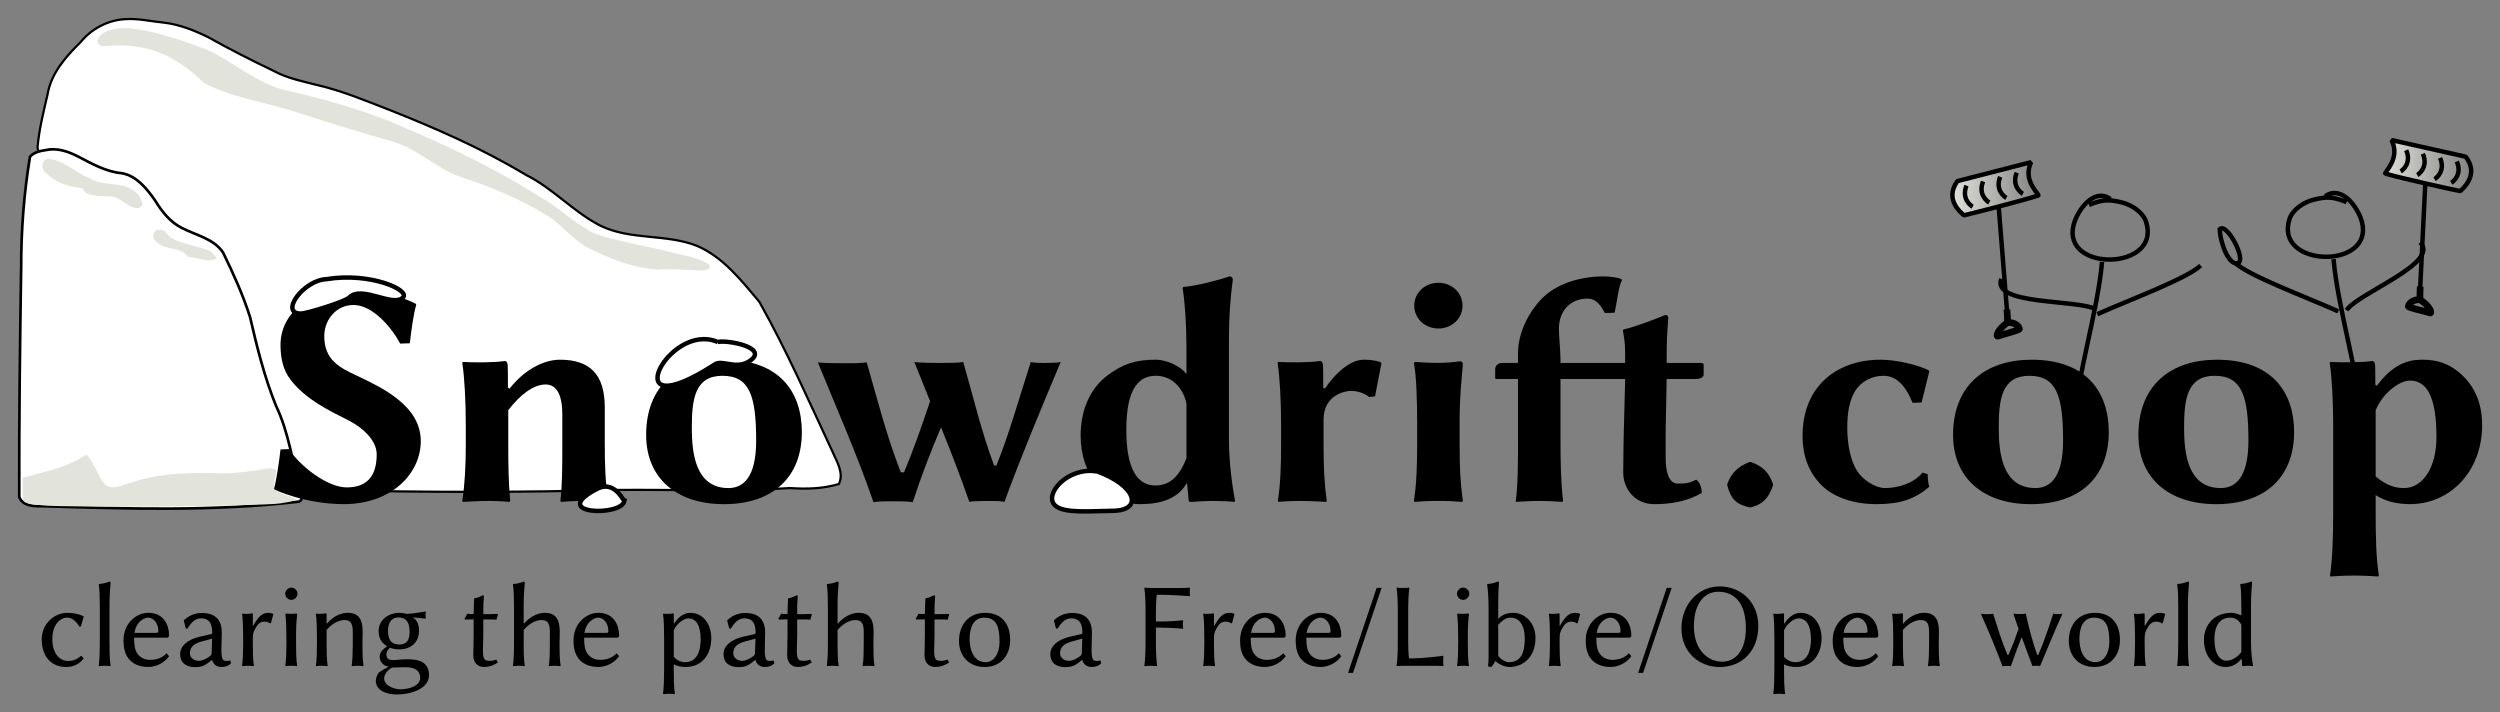 <?xml version="1.0" encoding="UTF-8" standalone="no"?>
<!-- Created with Inkscape (http://www.inkscape.org/) -->
<svg id="svg2" xmlns:rdf="http://www.w3.org/1999/02/22-rdf-syntax-ns#" xmlns="http://www.w3.org/2000/svg" height="159.43" width="559.52" version="1.2" xmlns:cc="http://creativecommons.org/ns#" xmlns:xlink="http://www.w3.org/1999/xlink" xmlns:dc="http://purl.org/dc/elements/1.1/">
 <rect width="100%" height="100%" fill="#808080" stroke="none"/>
 <defs id="defs4">
  <radialGradient id="radialGradient4102" gradientUnits="userSpaceOnUse" cy="443.14" cx="-480.73" gradientTransform="matrix(1.064,0.257,-0.113,0.466,93.603,360.435)" r="10.701">
   <stop id="stop4098" stop-color="#FFF" offset="0"/>
  </radialGradient>
  <linearGradient id="linearGradient4126" y2="456.96" gradientUnits="userSpaceOnUse" x2="-578.33" gradientTransform="translate(2.269,-12.154)" y1="457.53" x1="-586.63">
   <stop id="stop4124" stop-color="#FFF" offset="0"/>
  </linearGradient>
  <linearGradient id="linearGradient4132" y2="457.81" gradientUnits="userSpaceOnUse" x2="-604.69" gradientTransform="translate(-18.15,-57.854)" y1="457.81" x1="-630.48">
   <stop id="stop4130" stop-color="#FFF" offset="0"/>
  </linearGradient>
  <linearGradient id="linearGradient4138" y2="390.72" gradientUnits="userSpaceOnUse" x2="-524.84" y1="390.72" x1="-706.37">
   <stop id="stop4136" stop-color="#FFF" offset="0"/>
  </linearGradient>
  <linearGradient id="linearGradient4166" y2="414.82" gradientUnits="userSpaceOnUse" x2="-544.88" y1="414.82" x1="-566.93">
   <stop id="stop4164" stop-color="#FFF" offset="0"/>
  </linearGradient>
  <linearGradient id="linearGradient3906" y2="373.75" gradientUnits="userSpaceOnUse" x2="-253.28" y1="373.75" x1="-273.53">
   <stop id="stop3900" stop-color="#e2e3db" offset="0"/>
   <stop id="stop3902" stop-color="#e2e3db" stop-opacity="0" offset="1"/>
  </linearGradient>
  <linearGradient id="linearGradient3914" y2="375.76" gradientUnits="userSpaceOnUse" x2="-273.41" y1="374.05" x1="-252.7">
   <stop id="stop3910" stop-color="#e2e3db" offset="0"/>
   <stop id="stop3912" stop-color="#e2e3db" stop-opacity="0" offset="1"/>
  </linearGradient>
 </defs>
 <g id="layer1" transform="translate(713.683,-333.686)">
  <g id="g4236" stroke-miterlimit="4" stroke-width="0.5" stroke-dasharray="none">
   <path id="path4114" stroke-linejoin="miter" d="m-685.56,337.97c-3.892,0.169-7.62,2.119-10.071,5.133-3.292,3.227-6.585,6.926-7.388,11.628-0.91,3.957-1.932,7.933-2.265,11.981,0.471,2.544,2.76,4.134,4.128,6.186,18.47,23.284,36.939,46.568,55.409,69.852,1.591,1.012,3.547,0.315,5.303,0.602,21.508,0.562,43.029,0.548,64.536-0.01,13.02-0.134,26.06,0.443,39.062-0.424,3.649,0.249,7.391,0.168,10.911-0.918,1.163-2.403-0.41-4.893-1.358-7.072-5.299-11.324-10.314-22.805-16.454-33.709-4.042-4.776-8.083-10.027-14.015-12.534-6.925-2.705-14.822-1.193-21.567-4.498-6.031-3.076-10.596-8.361-16.67-11.373-9.799-5.89-20.307-10.493-30.924-14.686-5.146-1.977-10.249-4.127-15.637-5.377-3.363-0.859-6.824-1.524-9.9-3.207-4.943-2.376-9.844-4.844-14.623-7.535-3.187-1.565-6.527-2.887-10.081-3.278-2.803-0.264-5.562-0.951-8.395-0.762z" stroke="#000" stroke-linecap="butt" fill="url(#linearGradient4138)"/>
   <path id="path4158" d="m-690.27,344.02c11.818-1.273,18.243,4.464,22.226,8.219,6.133,3.333,14.939,4.547,21.502,6.808,6.949,2.251,13.928,4.414,20.962,6.38,3.914,1.226,7.201,3.732,10.672,5.817,2.357,1.43,4.96,2.354,7.589,3.133,6.135,2.275,12.213,4.894,17.639,8.587,2.933,2.516,5.585,5.548,9.272,6.977,4.311,2.12,8.967,3.716,13.778,4.089,7.343-0.469,11.863,1.216,11.875-0.938-2.772-2.081-7.664-2.478-10.849-3.49-4.944-1.111-9.968-1.996-14.793-3.543-4.65-2.214-8.26-6.043-12.757-8.516-10.598-6.659-21.975-11.976-33.508-16.795-7.777-3.055-15.864-5.247-24.007-7.073-6-1.816-10.8-6.077-16.4-8.74-9.251-3.589-16.474-5.37-20.216-4.865-5.299,0.654-5.564,4.031-2.986,3.948z" fill="#e2e3db"/>
  </g>
  <g id="g3872" stroke="#000" stroke-linecap="butt" transform="matrix(-1,0.018,0.018,1,-440.39,1.719)">
   <path id="path3874" stroke-linejoin="miter" d="m-261.17,400.82c0.166,1.724,0.09,2.919,0.09,2.919-2.288,1.54-2.679,3.211-2.133,2.996,1.039-0.408,4.872-1.236,4.8-1.564-0.207-0.947-1.521-1.553-2.667-1.432" stroke-miterlimit="4" stroke-dasharray="none" stroke-width="1.5" fill="none"/>
   <path id="path3876" stroke-linejoin="bevel" d="m-253.8,375.39c0.285-0.285-3.558-3.332-1.519-7.482l-16.536,4.022c-3.109,4.151,0.895,7.214,1.354,7.673,1.487-0.319,12.426-2.914,16.7-4.213z" stroke-width="1px" fill="url(#linearGradient3914)"/>
   <path id="path3878" stroke-linejoin="miter" d="m-269.85,372.97c-1.203,2.93,0.894,4.492,1.328,4.736" stroke-width="1px" fill="none"/>
   <path id="path3880" stroke-linejoin="miter" d="m-266.12,372.09c-1.203,2.93,0.894,4.492,1.328,4.736" stroke-width="1px" fill="none"/>
   <path id="path3882" stroke-linejoin="miter" d="m-262.28,371.1c-1.203,2.93,0.894,4.492,1.328,4.736" stroke-width="1px" fill="none"/>
   <path id="path3884" stroke-linejoin="miter" d="m-258.57,370.23c-1.203,2.93,0.894,4.492,1.328,4.736" stroke-width="1px" fill="none"/>
   <path id="path3886" stroke-linejoin="miter" d="M452.78,71.739,451.16,47.49" transform="translate(-713.853,330.445)" stroke-width="1px" fill="none"/>
  </g>
  <g id="g4240" stroke-miterlimit="4" stroke-dasharray="none">
   <path id="path3244" stroke-linejoin="miter" d="m-702.44,367.12c-1.571,0.277-3.385,0.357-4.531,1.625-1.342,8.112-1.973,16.332-1.974,24.553-0.259,17.189-0.487,34.38-0.432,51.572,0.646,1.918,2.983,2.165,4.719,2.094,19.265,0.585,38.622,1.227,57.812-1,1.189-0.44,0.875-2.015,0.312-2.844-1.745-6.194-2.542-12.703-5.351-18.559-2.603-6.404-4.265-13.134-5.821-19.852-1.573-5.011-3.768-9.807-6.059-14.518-2.126-3.145-6.086-3.843-9.242-5.502-2.588-1.3-4.439-3.647-5.917-6.072-1.855-2.637-4.093-5.532-7.448-6.162-3.631-0.317-6.842-2.19-10.013-3.829-1.889-0.95-3.908-1.663-6.055-1.506z" stroke="#000" stroke-linecap="butt" stroke-width="0.6" fill="#FFF"/>
   <path id="path3276" d="m-704.26,446.78c-4.46-0.495-4.358-0.412-4.339-3.501l0.016-2.673,4.788-1.268c8.471-2.243,8.957-4.162,9.64-3.74,0.313,0.193,1.26,1.757,2.105,3.475,2.009,4.082,2.67,4.34,7.163,2.787,5.591-1.933,11.049-2.526,20.757-2.256,4.681,0.13,10.366-1.247,11.094-1.1,1.322,0.266,1.323,0.268,0.919,2.16-0.222,1.042-0.302,2.16-0.177,2.484,0.125,0.325,1.291,0.926,2.592,1.336,1.301,0.41,2.365,0.877,2.365,1.037,0,0.16-1.676,0.538-3.724,0.839-4.331,0.637-48.129,0.983-53.2,0.42z" stroke-width="4" fill="#e2e3db"/>
   <path id="path3278" d="m-678.09,385.12c-1.417-0.111-1.741,2.166-0.531,2.688,2.222,2.208,5.12,0.789,7.04,3.384,2.362,0.033,4.29,1.499,6.438,0.297-1.773-2.128-1.442-1.624-5.184-2.797-2.154-0.675-4.745-0.905-6.147-2.913-0.408-0.437-0.999-0.779-1.615-0.658z" stroke-width="4" fill="#e2e3db"/>
   <path id="path3280" d="m-703.31,369.34c-1.301,0.526-1.085,2.603,0.094,3.156,1.953,2.088,4.645,2.883,7.371,3.198,2.095,0.242-0.98,1.863,6.874,1.939,2.102,0.02,3.652,2.367,5.786,2.644,0.792,0.13,1.675-0.577,1.25-1.406-0.607-2.363-3.173-3.592-5.431-3.81-2.184-0.334-4.549-0.324-6.444-1.596-3.08-1.166-5.533-3.902-8.938-4.188-0.194-0.012-0.378-0.005-0.562,0.062z" stroke-width="4" fill="#e2e3db"/>
  </g>
  <g id="flowRoot2985" style="letter-spacing:0px;word-spacing:0px;" font-weight="bold" transform="translate(311.429,100)" font-stretch="normal" line-height="125%" font-size="12px" font-variant="normal" font-family="Linux Biolinum Shadow O" font-style="normal" fill="#000">
   <path id="path3134" d="m-947.5,342.77c-4.392,0-10.44-4.752-12.96-8.568l-1.872,0.072c-0.288,2.592-0.864,6.624-1.44,8.784l0.144,0.216s6.696,3.24,15.48,3.24c10.584,0,17.208-6.768,17.208-14.112,0-7.848-8.496-11.88-14.256-14.616-3.888-1.8-7.344-3.528-7.344-8.856,0-3.6,2.592-6.984,6.552-6.984,4.32,0,8.568,5.112,10.44,8.64l2.16-0.072c0.288-2.592,0.792-6.48,1.44-8.64l-0.144-0.216s-5.904-3.24-14.688-3.24c-8.136,0-15.552,4.824-15.552,12.456,0,2.808,0.504,5.544,2.232,7.776,3.312,4.392,8.856,7.056,13.032,9.144,3.384,1.728,6.264,4.608,6.264,7.56,0,5.112-2.376,7.416-6.696,7.416"/>
   <path id="path3136" d="m-889.76,332.84,0-7.992c0-7.56-3.528-10.656-10.008-10.656-3.672,0-7.992,2.232-11.304,6.48l-0.36-0.216c0-1.584,0-4.608-0.072-5.256-0.144-0.432-0.216-0.72-0.648-0.72-2.088,0.36-6.84,0.36-9.36,0.216l-0.144,0.216c0.504,3.096,0.792,8.64,0.792,13.968v3.96c0,5.4-0.216,9.144-0.792,12.96l0.144,0.216s3.384-0.216,5.904-0.216c2.448,0,4.464,0.216,4.464,0.216l0.216-0.216c-0.36-4.104-0.432-7.488-0.432-12.96v-7.344c2.736-3.6,5.76-5.76,8.352-5.76,1.944,0,3.744,1.44,3.744,6.696v6.408c0,5.4,0,9.144-0.432,12.96l0.144,0.216s2.304-0.216,4.824-0.216c2.448,0,5.616,0.216,5.616,0.216l0.144-0.216c-0.648-4.104-0.792-7.488-0.792-12.96"/>
   <path id="path3138" d="m-880.5,331.04c0,9.576,6.696,15.48,17.424,15.48,11.016,0,17.424-6.12,17.424-16.128,0-9.072-5.112-16.2-17.28-16.2-10.296,0-17.568,5.688-17.568,16.848m17.064-13.248c6.12,0,7.56,4.536,7.56,14.544,0,8.28-2.952,10.584-6.192,10.584-7.488,0-8.208-7.992-8.208-13.536,0-6.264,0.648-11.592,6.84-11.592"/>
   <path id="path3140" d="m-829.62,346.09c0.648-0.216,3.672-0.216,4.32-0.216s3.888,0,4.464,0.216c1.8-5.544,4.032-11.376,6.336-16.776,2.232,5.544,4.392,11.088,6.336,16.704,0.648-0.216,3.816-0.216,4.464-0.216s2.808,0,3.384,0.216c3.744-10.224,8.28-21.024,12.6-31.32-0.576,0.216-3.096,0.216-3.744,0.216s-2.376,0-2.952-0.216c-2.448,7.56-4.896,16.344-7.704,23.184h-0.504c-2.88-7.704-4.68-15.48-6.912-23.184-0.864,0.216-4.032,0.216-4.968,0.216-1.008,0-4.968,0-5.976-0.216,1.152,2.952,2.376,5.832,3.528,8.784-1.872,5.616-3.888,11.304-5.832,15.912h-0.72c-3.24-8.28-5.256-16.344-7.632-24.624-0.864,0.216-3.672,0.216-4.608,0.216-1.008,0-5.328,0-6.336-0.216,4.32,10.584,8.856,20.808,12.456,31.32"/>
   <path id="path3142" d="m-759.57,336.22c-1.8,4.608-4.104,6.12-6.984,6.12-3.888,0-6.48-3.456-6.48-12.456,0-9.72,3.096-12.096,6.624-12.096,3.384,0,6.048,2.52,6.84,6.192v12.24m0,5.688,0.144,0,0.36,3.888c0,0.144,0.216,0.216,0.648,0.216,0.936-0.072,3.528-0.216,4.536-0.216,0.936,0,4.104,0.072,5.04,0.216l0.144-0.216c-0.576-3.096-1.368-8.424-1.368-13.824v-22.176c0-5.328,0.288-9.072,0.864-13.536,0-0.504-0.36-0.72-0.792-0.72-1.872,0.72-7.416,2.16-10.296,2.376l-0.144,0.216c0.504,3.096,0.864,8.064,0.864,13.536v5.76c-1.368-1.944-4.752-3.24-6.768-3.24-4.824,0-7.488,1.008-10.728,3.384-4.464,3.24-6.192,8.496-6.192,13.608,0,8.856,5.4,15.336,13.392,15.336,4.536,0,8.352-1.224,10.296-4.608"/>
   <path id="path3144" d="m-728.6,320.67-0.36-0.216c0-1.584-0-4.608-0.072-5.256-0.144-0.432-0.216-0.72-0.648-0.72-2.088,0.36-6.84,0.36-9.36,0.216l-0.144,0.216c0.504,3.096,0.792,8.64,0.792,13.968v3.96c0,5.4-0.144,9.072-0.72,12.96l0.072,0.216s2.304-0.216,4.824-0.216c2.448,0,5.904,0.216,5.904,0.216l0.144-0.216c-0.576-4.104-0.72-7.488-0.72-12.96v-5.256c0-5.544,4.896-6.408,6.048-6.408,1.368,0,2.88,0.36,4.176,1.368l1.296-0.144,1.44-7.416-0.288-0.288c-1.224-0.36-2.376-0.504-3.672-0.504-3.384,0-6.84,3.672-8.712,6.48"/>
   <path id="path3146" d="m-708.59,302.09c0,2.88,2.376,5.112,5.4,5.112s5.4-2.232,5.4-5.112-2.376-5.112-5.4-5.112-5.4,2.232-5.4,5.112m0.648,26.784,0,3.96c0,5.4-0.144,9.072-0.72,12.96l0.144,0.216c2.16-0.144,2.808-0.216,5.328-0.216,2.448,0,3.168,0.072,5.328,0.216l0.144-0.216c-0.576-4.104-0.72-7.488-0.72-12.96v-4.752c0-5.4,0.36-8.424,0.72-12.816,0-0.504-0.216-0.72-0.648-0.72-1.008,0.144-2.952,0.36-4.968,0.36-1.872,0-3.816-0.144-5.112-0.216l-0.216,0.288c0.576,3.096,0.72,8.496,0.72,13.896"/>
   <path id="path3148" d="m-680.04,300.51c-3.168,3.312-5.328,7.848-5.328,12.24v2.16h-3.456c-1.296,0-1.656,0.864-1.656,1.44v1.728c0,0.36,0.072,0.432,0.36,0.432h4.752v12.888c0,5.4,0,10.728-0.504,14.4l0.072,0.216s2.88-0.216,5.4-0.216c2.448,0,4.968,0.216,4.968,0.216l0.144-0.216c-0.504-4.176-0.576-9-0.576-14.4v-12.888h9.72,0.576,4.176l-0.216,8.496c-0.144,4.32-0.216,10.296-0.216,12.456,0,3.384,2.376,7.056,6.984,7.056,3.744,0,7.488-0.648,10.584-2.52,0-1.152-0.432-2.448-1.224-2.952-1.584,0.792-2.304,0.864-4.176,0.864-1.944,0-2.664-2.592-2.664-5.544,0-2.16-0.072-5.832,0.072-10.152l0.144-7.704h6.552c0.72,0,1.728-0.288,1.728-0.936v-2.232c0-0.288-0.216-0.432-0.576-0.432h-7.704c0-5.4,0.072-5.832,0.36-10.008,0-0.504-0.216-0.72-0.648-0.72-1.8,0.72-6.48,2.592-9.36,3.24l-0.144,0.216c0.504,3.024,0.504,3.096,0.504,7.272h-3.096-1.08-10.296v-0.72c0-1.8-0.36-5.328-0.36-6.912,0-3.96,2.52-6.768,6.408-6.768,2.088,0,3.096,1.8,3.888,3.24l2.16-0.072c0.504-1.944,0.864-5.904,1.656-7.272l-0.072-0.216c-0.576-0.36-2.592-0.648-3.96-0.648-5.76,0-10.872,1.872-13.896,4.968"/>
   <path id="path3150" d="m-638.53,342.34c0.792,3.024,2.016,4.248,4.968,4.896h0.288c2.592-0.648,3.96-1.944,4.968-4.896v-0.36c-0.936-2.592-2.304-3.96-4.968-4.896h-0.288c-2.736,1.08-4.032,2.52-4.968,4.896v0.36"/>
   <path id="path3152" d="m-603.54,317.79c2.736,0,4.896,2.088,6.48,6.048l2.016-0.072,1.728-6.984-0.144-0.216c-2.232-1.152-7.128-2.376-10.728-2.376-9.648,0-17.496,5.76-17.496,17.064,0,4.536,1.44,8.064,3.888,10.656,2.52,2.808,7.128,4.608,12.6,4.608s8.64-1.152,11.88-3.888c-0.216-0.648-0.36-1.656-0.36-2.808l-1.152-0.36c-2.016,2.448-5.544,3.456-8.424,3.456-2.088,0-4.968-1.8-6.264-3.888s-2.16-5.472-2.16-9.648c0-3.384,0.504-6.12,1.728-8.136,1.368-2.232,3.816-3.456,6.408-3.456"/>
   <path id="path3154" d="m-588,331.04c0,9.576,6.696,15.48,17.424,15.48,11.016,0,17.424-6.12,17.424-16.128,0-9.072-5.112-16.2-17.28-16.2-10.296,0-17.568,5.688-17.568,16.848m17.064-13.248c6.12,0,7.56,4.536,7.56,14.544,0,8.28-2.952,10.584-6.192,10.584-7.488,0-8.208-7.992-8.208-13.536,0-6.264,0.648-11.592,6.84-11.592"/>
   <path id="path3156" d="m-546.52,331.04c0,9.576,6.696,15.48,17.424,15.48,11.016,0,17.424-6.12,17.424-16.128,0-9.072-5.112-16.2-17.28-16.2-10.296,0-17.568,5.688-17.568,16.848m17.064-13.248c6.12,0,7.56,4.536,7.56,14.544,0,8.28-2.952,10.584-6.192,10.584-7.488,0-8.208-7.992-8.208-13.536,0-6.264,0.648-11.592,6.84-11.592"/>
   <path id="path3158" d="m-493.42,325.49c1.584-3.816,5.256-6.624,7.704-6.624,4.392,0,5.904,5.04,5.904,12.672,0,6.912-3.168,11.376-7.2,11.376-1.8,0-3.744-0.36-6.408-2.592v-14.832m0.288-5.472-0.36-0.216c0-1.584,0-3.96-0.072-4.608-0.144-0.432-0.216-0.72-0.648-0.72-2.088,0.36-6.84,0.36-9.36,0.216l-0.144,0.216c0.504,3.096,0.792,8.64,0.792,13.968v19.224c0,5.4-0.144,10.584-0.72,14.4l0.072,0.216s2.808-0.216,5.328-0.216c2.448,0,5.4,0.216,5.4,0.216l0.144-0.216c-0.648-4.104-0.72-9-0.72-14.4v-3.6c2.376,1.512,5.04,2.016,7.704,2.016,9.072,0,16.128-7.488,16.128-17.64,0-5.688-2.16-9.432-5.472-12.096-2.16-1.656-4.392-2.592-7.992-2.592-3.096,0-6.552,1.008-10.08,5.832"/>
  </g>
  <path id="path3049" stroke-linejoin="miter" d="m-241.37,378.22c-3.676-2.629-7.415,2.555-8.238,5.846-2.664,10.656,19.864,10.163,16.21-0.797-0.706-2.118-3.265-3.74-5.315-4.252-3.171-0.793-4.548-0.626-7.441,0.531" stroke="#000" stroke-linecap="butt" stroke-width="1px" fill="none"/>
  <path id="path3051" stroke-linejoin="miter" d="m-243.23,392.31c-0.925,10.837-5.846,26.671-5.846,34.281" stroke="#000" stroke-linecap="butt" stroke-width="1px" fill="none"/>
  <path id="path3053" stroke-linejoin="miter" d="m-244.48,402.99c-3.835-2.396-23.529-0.865-21.292-6.896" stroke="#000" stroke-linecap="butt" stroke-width="1px" fill="none"/>
  <path id="path3055" stroke-linejoin="miter" d="m-244.29,404c7.463-3.32,20.29-8.066,23.119-10.895" stroke="#000" stroke-linecap="butt" stroke-width="1px" fill="none"/>
  <path id="path3049-6" stroke-linejoin="miter" d="m-193.28,377.6c3.676-2.629,7.415,2.555,8.238,5.846,2.664,10.656-19.864,10.163-16.21-0.797,0.706-2.118,3.265-3.74,5.315-4.252,3.171-0.793,4.548-0.626,7.441,0.531" stroke="#000" stroke-linecap="butt" stroke-width="1px" fill="none"/>
  <path id="path3051-2" stroke-linejoin="miter" d="m-191.42,391.68c0.925,10.837,5.846,26.671,5.846,34.281" stroke="#000" stroke-linecap="butt" stroke-width="1px" fill="none"/>
  <path id="path3053-8" stroke-linejoin="miter" d="m-188.5,403.11c2.486-3.777,21.024-10.599,16.476-15.147" stroke="#000" stroke-linecap="butt" stroke-width="1px" fill="none"/>
  <path id="path3055-4" stroke-linejoin="miter" d="m-190.36,403.37c-7.463-3.32-20.29-8.066-23.119-10.895" stroke="#000" stroke-linecap="butt" stroke-width="1px" fill="none"/>
  <path id="path3182" stroke-linejoin="miter" d="m-221.14,386.39z" stroke="#000" stroke-linecap="butt" stroke-width="1px" fill="none"/>
  <path id="path3184" stroke-linejoin="miter" d="m-216.89,384.98c0.167,3.536,2.199,8.219,4.043,7.606,2.049-0.68-2.468-9.185-4.043-7.606z" stroke="#000" stroke-linecap="butt" stroke-width="1px" fill="none"/>
  <path id="path3186" stroke-linejoin="miter" d="m-553.06,410.23c-11.072-4.85-23.478,19.805-0.602,4.986,1.705-1.104,4.765,1.333,7.824-0.773,4.336-2.986-5.141-4.738-7.222-4.213z" stroke="#000" stroke-linecap="butt" stroke-width="1px" fill="url(#linearGradient4166)"/>
  <path id="path3190" stroke-linejoin="miter" d="m-573.93,445.8c-0.288-0.007-2.071-4.474-5.789-2.865-11.74,5.87,5.09,6.474,5.789,2.865z" stroke="#000" stroke-linecap="butt" stroke-width="1px" fill="url(#linearGradient4126)"/>
  <path id="path3198" stroke-linejoin="miter" d="m-640.41,396.16c-5.215,0-10.881,7.709-5.933,7.709,1.23,0,9.831-2.61,10.833-3.611,2.824-2.824,9.741,2.295,12.036,0,1.634-1.634-7.332-5.702-17.106-4.098" stroke="#000" stroke-linecap="butt" stroke-width="1px" fill="url(#linearGradient4132)"/>
  <path id="path4094" stroke-linejoin="miter" d="m-468.33,439.19c-6.4-1.016-11.754,5.09-9.281,7.563,1.937,1.937,8.106,1.296,12.944,1.256,6.897-0.057,5.42-5.66-3.777-8.934" stroke="#000" stroke-linecap="butt" stroke-width="1px" fill="url(#radialGradient4102)"/>
  <g id="text4104" style="letter-spacing:0px;word-spacing:0px;" font-weight="normal" font-size="13.345px" font-style="normal" font-stretch="normal" line-height="125%" font-variant="normal" font-family="Linux Biolinum O" fill="#000">
   <path id="path3057" d="m-698.62,471.92c1.026,0,1.971,0.783,2.7,1.998l0.351-0.027,0.621-2.214-0.054-0.081c-0.837-0.432-2.241-0.756-3.591-0.756-2.808,0-5.751,2.295-5.751,5.967,0,3.78,2.133,6.156,5.427,6.156,1.62,0,2.889-0.54,3.969-1.917l-0.513-0.567h-0.108c-1.026,0.918-1.89,1.134-2.889,1.134-1.971,0-3.51-1.782-3.51-4.941,0-2.97,1.566-4.752,3.348-4.752"/>
   <path id="path3059" d="m-691.34,477.29c0,2.025-0.054,3.969-0.243,5.4l0.054,0.081c0.324-0.054,0.945-0.081,1.269-0.081s0.945,0.027,1.269,0.081l0.054-0.081c-0.216-1.539-0.243-3.348-0.243-5.4v-8.1c0-2.025,0.108-3.348,0.243-5.076,0-0.189-0.081-0.27-0.243-0.27-0.702,0.27-1.269,0.459-2.349,0.54l-0.054,0.081c0.189,1.161,0.243,3.159,0.243,5.211v7.614"/>
   <path id="path3061" d="m-683.59,475.32c0.459-2.808,2.457-3.402,3.078-3.402,0.972,0,2.268,0.999,2.268,3.024,0,0.243-0.108,0.378-0.378,0.378h-4.968m7.209,4.563c-0.945,1.026-2.214,1.485-3.699,1.485-0.945,0-2.214-0.351-2.943-1.539-0.486-0.756-0.648-1.836-0.648-3.429h7.344c0.297,0,0.486-0.162,0.486-0.459,0-2.268-1.107-5.103-4.671-5.103-2.565,0-5.535,2.241-5.535,6.21,0,1.539,0.297,3.051,1.215,4.131,0.918,1.134,2.457,1.782,4.293,1.782,1.944,0,3.672-0.999,4.698-2.403l-0.54-0.675"/>
   <path id="path3063" d="m-666.21,476.62-0.108,3.213c0,0.351-0.162,0.54-0.378,0.702-0.756,0.567-1.674,1.053-2.484,1.053-1.215,0-1.998-0.81-1.998-1.647,0-1.215,0.567-2.133,2.673-2.7l2.295-0.621m0,4.779c0.297,1.08,1.107,1.566,2.106,1.566,0.675,0,1.512-0.162,2.133-0.837l-0.189-0.648c-0.297,0.108-0.54,0.135-0.729,0.135-0.27,0-0.621-0.054-0.81-0.189-0.27-0.27-0.432-0.918-0.432-2.106,0-0.783,0.081-3.78,0.081-4.077,0-3.645-2.403-4.374-4.455-4.374s-3.294,0.999-3.969,1.566l-0.081,0.108,0.459,1.809,0.351,0.027c0.756-1.215,1.674-2.295,2.97-2.295,0.972,0,2.592,0.135,2.592,3.186,0,0.189-0.108,0.297-0.189,0.324l-2.511,0.567c-2.754,0.621-4.482,2.079-4.482,3.915,0,1.998,1.377,2.916,3.375,2.916,1.485,0,2.241-0.351,3.672-1.566l0.108-0.027"/>
   <path id="path3065" d="m-657.1,473.68,0-2.457c0-0.189-0.054-0.27-0.162-0.27-0.621,0.135-1.593,0.162-2.187,0.081l-0.054,0.081c0.189,1.188,0.243,3.213,0.243,5.238v1.485c0,2.025-0.054,3.429-0.243,4.86l0.054,0.081c0.324-0.054,0.945-0.081,1.269-0.081s0.945,0.027,1.269,0.081l0.054-0.081c-0.216-1.539-0.243-2.808-0.243-4.86v-1.404c0-1.134,0.324-1.782,0.918-2.673,0.378-0.594,0.999-0.945,1.512-0.945,0.54,0,1.053,0.054,1.404,0.378l0.216-0.054,0.54-1.998-0.108-0.108c-0.459-0.135-0.486-0.189-0.972-0.189-1.458,0-2.241,0.837-3.429,2.889l-0.081-0.054"/>
   <path id="path3067" d="m-649.85,466.57c0,0.729,0.648,1.377,1.377,1.377s1.377-0.648,1.377-1.377-0.648-1.377-1.377-1.377-1.377,0.648-1.377,1.377m0.27,9.774,0,1.485c0,2.025-0.054,3.402-0.243,4.86l0.054,0.081c0.324-0.054,0.945-0.081,1.269-0.081s0.945,0.027,1.269,0.081l0.054-0.081c-0.216-1.512-0.243-2.808-0.243-4.86v-1.917c0-2.025,0.054-2.997,0.243-4.644,0-0.243-0.054-0.27-0.243-0.27-0.621,0.081-1.782,0.081-2.349,0.027l-0.054,0.081c0.162,1.161,0.243,3.213,0.243,5.238"/>
   <path id="path3069" d="m-632.57,477.83c0-0.864,0.054-1.863,0.054-2.727,0-2.808-0.918-4.266-3.348-4.266-1.026,0-2.943,0.405-4.671,2.43l-0.054-0.081v-1.971c-0.027-0.189-0.054-0.27-0.162-0.27-0.621,0.135-1.593,0.162-2.187,0.081l-0.054,0.081c0.189,1.188,0.243,3.213,0.243,5.238v1.485c0,2.025-0.027,3.402-0.243,4.86l0.054,0.081c0.324-0.054,0.945-0.081,1.269-0.081s0.945,0.027,1.269,0.081l0.054-0.081c-0.216-1.539-0.243-2.808-0.243-4.86v-3.159c1.377-1.62,2.943-2.214,3.915-2.214,1.377,0,1.944,0.54,1.944,2.727v2.646c0,2.025-0.054,3.429-0.243,4.86l0.054,0.081c0.324-0.054,0.945-0.081,1.269-0.081s0.945,0.027,1.269,0.081l0.054-0.081c-0.216-1.539-0.243-2.808-0.243-4.86"/>
   <path id="path3071" d="m-627.71,485.5c0-0.891,0.81-1.89,1.755-2.403,0.783,0,2.025-0.081,2.403-0.081,1.296,0,2.106,0.027,2.862,0.459,0.783,0.459,1.053,1.242,1.053,1.944,0,1.647-2.214,2.538-4.536,2.538-0.918,0-3.537-0.621-3.537-2.457m7.803-10.611c0-1.863-0.729-2.619-1.377-3.024,0.81,0.054,1.701,0.162,2.835,0.27l0.081-0.081c-0.054-0.243-0.081-0.459-0.081-0.702s0.027-0.459,0.081-0.702l-0.081-0.081c-1.296,0.135-2.268,0.405-4.266,0.513-0.486-0.162-1.08-0.243-1.647-0.243-2.133,0-4.59,1.431-4.59,4.104,0,2.025,1.161,2.943,1.917,3.375-0.783,0.54-1.674,1.323-1.674,2.241,0,1.107,0.594,2.079,2.025,2.349-0.567,0.324-1.593,0.81-2.268,1.35-0.351,0.513-0.621,1.296-0.621,1.782,0,2.349,2.673,3.078,4.644,3.078,3.483,0,7.263-1.404,7.263-4.32,0-1.188-0.378-2.025-1.134-2.673-1.026-0.864-2.862-0.891-3.807-0.891-0.459,0-1.62,0.054-2.241,0.135-0.378,0.027-0.648,0.054-0.783,0.054-0.756,0-1.566-0.108-1.566-1.269,0-0.54,0.216-0.999,0.81-1.512,0.351,0.189,1.161,0.378,1.998,0.378,2.997,0,4.482-1.863,4.482-4.131m-2.106,0.135c0,1.755-0.513,2.916-2.241,2.916-1.944,0-2.592-1.161-2.592-3.132,0-1.782,0.81-2.943,2.376-2.943,1.755,0,2.457,1.242,2.457,3.159"/>
   <path id="path3073" d="m-607.68,471.11c-0.567,0-1.134,0-1.458-0.054-0.189,0.459-0.351,0.702-0.594,1.107l0.135,0.189c0.459-0.027,1.296-0.027,1.917-0.054v3.699c0,1.62-0.081,3.564-0.081,4.374,0,1.755,1.134,2.592,2.376,2.592,1.134,0,1.998-0.27,3.132-0.999l-0.351-0.648c-0.81,0.297-1.431,0.324-2.106,0.216-0.648-0.108-0.891-0.756-0.891-2.214,0-0.81,0.081-1.971,0.081-3.591v-3.402h1.026c0.648,0,1.566,0,1.944,0.054,0.081-0.432,0.162-0.729,0.324-1.107l-0.135-0.189c-0.486,0-1.269,0.054-1.89,0.054h-1.269c0-2.025,0-2.376,0.135-3.942,0-0.216-0.081-0.27-0.243-0.27-0.702,0.27-1.026,0.54-1.89,0.675l-0.054,0.081c0,1.026-0.108,1.89-0.108,3.456v-0.027"/>
   <path id="path3075" d="m-596.48,473.19,0-4.023c0-1.998,0.108-3.375,0.243-5.049,0-0.189-0.081-0.27-0.243-0.27-0.702,0.27-1.269,0.459-2.349,0.54l-0.054,0.081c0.189,1.161,0.243,3.186,0.243,5.238v8.127c0,2.025-0.054,3.348-0.243,4.86l0.054,0.081c0.324-0.054,0.945-0.081,1.269-0.081s0.945,0.027,1.269,0.081l0.054-0.081c-0.216-1.539-0.243-2.808-0.243-4.86v-3.159c1.377-1.62,2.943-2.214,3.915-2.214,1.377,0,1.944,0.54,1.944,2.727v2.646c0,2.025-0.027,3.429-0.243,4.86l0.054,0.081c0.324-0.054,0.945-0.081,1.269-0.081s0.945,0.027,1.269,0.081l0.054-0.081c-0.216-1.539-0.243-2.808-0.243-4.86,0-0.864,0.054-1.863,0.054-2.727,0-2.808-0.918-4.266-3.348-4.266-1.026,0-2.943,0.405-4.671,2.43l-0.054-0.081"/>
   <path id="path3077" d="m-582.87,475.32c0.459-2.808,2.457-3.402,3.078-3.402,0.972,0,2.268,0.999,2.268,3.024,0,0.243-0.108,0.378-0.378,0.378h-4.968m7.209,4.563c-0.945,1.026-2.214,1.485-3.699,1.485-0.945,0-2.214-0.351-2.943-1.539-0.486-0.756-0.648-1.836-0.648-3.429h7.344c0.297,0,0.486-0.162,0.486-0.459,0-2.268-1.107-5.103-4.671-5.103-2.565,0-5.535,2.241-5.535,6.21,0,1.539,0.297,3.051,1.215,4.131,0.918,1.134,2.457,1.782,4.293,1.782,1.944,0,3.672-0.999,4.698-2.403l-0.54-0.675"/>
   <path id="path3079" d="m-562.89,474.76c0.594-1.431,2.187-2.673,3.24-2.673,1.836,0,2.781,1.674,2.781,4.725,0,2.214-0.621,5.076-3.51,5.076-0.432,0-1.566-0.108-2.511-1.215v-5.913m0-1.566,0-1.971c0-0.189-0.054-0.27-0.162-0.27-0.621,0.135-1.593,0.162-2.187,0.081l-0.054,0.081c0.189,1.188,0.243,3.213,0.243,5.238v7.209c0,2.025-0.054,3.969-0.243,5.4l0.054,0.081c0.324-0.054,0.945-0.081,1.269-0.081s0.945,0.027,1.269,0.081l0.054-0.081c-0.216-1.539-0.243-3.348-0.243-5.4v-1.188c0.702,0.378,1.701,0.594,2.673,0.594,3.564,0,5.724-2.7,5.724-6.507,0-2.862-1.674-5.616-4.698-5.616-1.053,0-2.403,0.54-3.645,2.43l-0.054-0.081"/>
   <path id="path3081" d="m-544.6,476.62-0.108,3.213c0,0.351-0.162,0.54-0.378,0.702-0.756,0.567-1.674,1.053-2.484,1.053-1.215,0-1.998-0.81-1.998-1.647,0-1.215,0.567-2.133,2.673-2.7l2.295-0.621m0,4.779c0.297,1.08,1.107,1.566,2.106,1.566,0.675,0,1.512-0.162,2.133-0.837l-0.189-0.648c-0.297,0.108-0.54,0.135-0.729,0.135-0.27,0-0.621-0.054-0.81-0.189-0.27-0.27-0.432-0.918-0.432-2.106,0-0.783,0.081-3.78,0.081-4.077,0-3.645-2.403-4.374-4.455-4.374s-3.294,0.999-3.969,1.566l-0.081,0.108,0.459,1.809,0.351,0.027c0.756-1.215,1.674-2.295,2.97-2.295,0.972,0,2.592,0.135,2.592,3.186,0,0.189-0.108,0.297-0.189,0.324l-2.511,0.567c-2.754,0.621-4.482,2.079-4.482,3.915,0,1.998,1.377,2.916,3.375,2.916,1.485,0,2.241-0.351,3.672-1.566l0.108-0.027"/>
   <path id="path3083" d="m-537.43,471.11c-0.567,0-1.134,0-1.458-0.054-0.189,0.459-0.351,0.702-0.594,1.107l0.135,0.189c0.459-0.027,1.296-0.027,1.917-0.054v3.699c0,1.62-0.081,3.564-0.081,4.374,0,1.755,1.134,2.592,2.376,2.592,1.134,0,1.998-0.27,3.132-0.999l-0.351-0.648c-0.81,0.297-1.431,0.324-2.106,0.216-0.648-0.108-0.891-0.756-0.891-2.214,0-0.81,0.081-1.971,0.081-3.591v-3.402h1.026c0.648,0,1.566,0,1.944,0.054,0.081-0.432,0.162-0.729,0.324-1.107l-0.135-0.189c-0.486,0-1.269,0.054-1.89,0.054h-1.269c0-2.025,0-2.376,0.135-3.942,0-0.216-0.081-0.27-0.243-0.27-0.702,0.27-1.026,0.54-1.89,0.675l-0.054,0.081c0,1.026-0.108,1.89-0.108,3.456v-0.027"/>
   <path id="path3085" d="m-526.23,473.19,0-4.023c0-1.998,0.108-3.375,0.243-5.049,0-0.189-0.081-0.27-0.243-0.27-0.702,0.27-1.269,0.459-2.349,0.54l-0.054,0.081c0.189,1.161,0.243,3.186,0.243,5.238v8.127c0,2.025-0.054,3.348-0.243,4.86l0.054,0.081c0.324-0.054,0.945-0.081,1.269-0.081s0.945,0.027,1.269,0.081l0.054-0.081c-0.216-1.539-0.243-2.808-0.243-4.86v-3.159c1.377-1.62,2.943-2.214,3.915-2.214,1.377,0,1.944,0.54,1.944,2.727v2.646c0,2.025-0.027,3.429-0.243,4.86l0.054,0.081c0.324-0.054,0.945-0.081,1.269-0.081s0.945,0.027,1.269,0.081l0.054-0.081c-0.216-1.539-0.243-2.808-0.243-4.86,0-0.864,0.054-1.863,0.054-2.727,0-2.808-0.918-4.266-3.348-4.266-1.026,0-2.943,0.405-4.671,2.43l-0.054-0.081"/>
   <path id="path3087" d="m-506.69,471.11c-0.567,0-1.134,0-1.458-0.054-0.189,0.459-0.351,0.702-0.594,1.107l0.135,0.189c0.459-0.027,1.296-0.027,1.917-0.054v3.699c0,1.62-0.081,3.564-0.081,4.374,0,1.755,1.134,2.592,2.376,2.592,1.134,0,1.998-0.27,3.132-0.999l-0.351-0.648c-0.81,0.297-1.431,0.324-2.106,0.216-0.648-0.108-0.891-0.756-0.891-2.214,0-0.81,0.081-1.971,0.081-3.591v-3.402h1.026c0.648,0,1.566,0,1.944,0.054,0.081-0.432,0.162-0.729,0.324-1.107l-0.135-0.189c-0.486,0-1.269,0.054-1.89,0.054h-1.269c0-2.025,0-2.376,0.135-3.942,0-0.216-0.081-0.27-0.243-0.27-0.702,0.27-1.026,0.54-1.89,0.675l-0.054,0.081c0,1.026-0.108,1.89-0.108,3.456v-0.027"/>
   <path id="path3089" d="m-499.05,477.16c0,3.24,2.133,5.805,5.724,5.805,3.564,0,5.724-2.511,5.724-6.048,0-3.672-1.971-6.075-5.616-6.075-3.537,0-5.832,2.484-5.832,6.318m5.643-5.238c2.862,0,3.429,2.214,3.429,5.481,0,2.592-1.296,4.482-3.105,4.482-2.862,0-3.591-3.105-3.591-5.184,0-2.349,0.729-4.779,3.267-4.779"/>
   <path id="path3091" d="m-471.46,476.62-0.108,3.213c0,0.351-0.162,0.54-0.378,0.702-0.756,0.567-1.674,1.053-2.484,1.053-1.215,0-1.998-0.81-1.998-1.647,0-1.215,0.567-2.133,2.673-2.7l2.295-0.621m0,4.779c0.297,1.08,1.107,1.566,2.106,1.566,0.675,0,1.512-0.162,2.133-0.837l-0.189-0.648c-0.297,0.108-0.54,0.135-0.729,0.135-0.27,0-0.621-0.054-0.81-0.189-0.27-0.27-0.432-0.918-0.432-2.106,0-0.783,0.081-3.78,0.081-4.077,0-3.645-2.403-4.374-4.455-4.374s-3.294,0.999-3.969,1.566l-0.081,0.108,0.459,1.809,0.351,0.027c0.756-1.215,1.674-2.295,2.97-2.295,0.972,0,2.592,0.135,2.592,3.186,0,0.189-0.108,0.297-0.189,0.324l-2.511,0.567c-2.754,0.621-4.482,2.079-4.482,3.915,0,1.998,1.377,2.916,3.375,2.916,1.485,0,2.241-0.351,3.672-1.566l0.108-0.027"/>
   <path id="path3093" d="m-449.12,465.28-7.02,0c-0.918,0-1.377-0.081-1.377-0.081l-0.054,0.081c0.216,1.539,0.27,3.375,0.27,5.4v6.615c0,2.025-0.054,3.942-0.27,5.4l0.027,0.081s0.459-0.081,1.404-0.081c0.918,0,1.377,0.081,1.377,0.081l0.054-0.081c-0.216-1.539-0.27-3.375-0.27-5.4v-3.159c1.296,0,4.158,0.081,6.021,0.27l0.081-0.081c-0.054-0.243-0.081-0.621-0.081-0.864s0.027-0.621,0.081-0.864l-0.081-0.081c-1.593,0.135-2.835,0.27-6.021,0.27v-2.106c0-0.459,0.027-3.24,0.216-3.888,3.618,0,7.344,0.324,7.344,0.324l0.054-0.108c-0.027-0.216-0.054-0.567-0.054-0.81,0-0.216,0.027-0.54,0.054-0.918l-0.054-0.081c-0.432,0.054-1.053,0.081-1.701,0.081"/>
   <path id="path3095" d="m-441.99,473.68,0-2.457c0-0.189-0.054-0.27-0.162-0.27-0.621,0.135-1.593,0.162-2.187,0.081l-0.054,0.081c0.189,1.188,0.243,3.213,0.243,5.238v1.485c0,2.025-0.054,3.429-0.243,4.86l0.054,0.081c0.324-0.054,0.945-0.081,1.269-0.081s0.945,0.027,1.269,0.081l0.054-0.081c-0.216-1.539-0.243-2.808-0.243-4.86v-1.404c0-1.134,0.324-1.782,0.918-2.673,0.378-0.594,0.999-0.945,1.512-0.945,0.54,0,1.053,0.054,1.404,0.378l0.216-0.054,0.54-1.998-0.108-0.108c-0.459-0.135-0.486-0.189-0.972-0.189-1.458,0-2.241,0.837-3.429,2.889l-0.081-0.054"/>
   <path id="path3097" d="m-433.69,475.32c0.459-2.808,2.457-3.402,3.078-3.402,0.972,0,2.268,0.999,2.268,3.024,0,0.243-0.108,0.378-0.378,0.378h-4.968m7.209,4.563c-0.945,1.026-2.214,1.485-3.699,1.485-0.945,0-2.214-0.351-2.943-1.539-0.486-0.756-0.648-1.836-0.648-3.429h7.344c0.297,0,0.486-0.162,0.486-0.459,0-2.268-1.107-5.103-4.671-5.103-2.565,0-5.535,2.241-5.535,6.21,0,1.539,0.297,3.051,1.215,4.131,0.918,1.134,2.457,1.782,4.293,1.782,1.944,0,3.672-0.999,4.698-2.403l-0.54-0.675"/>
   <path id="path3099" d="m-421.24,475.32c0.459-2.808,2.457-3.402,3.078-3.402,0.972,0,2.268,0.999,2.268,3.024,0,0.243-0.108,0.378-0.378,0.378h-4.968m7.209,4.563c-0.945,1.026-2.214,1.485-3.699,1.485-0.945,0-2.214-0.351-2.943-1.539-0.486-0.756-0.648-1.836-0.648-3.429h7.344c0.297,0,0.486-0.162,0.486-0.459,0-2.268-1.107-5.103-4.671-5.103-2.565,0-5.535,2.241-5.535,6.21,0,1.539,0.297,3.051,1.215,4.131,0.918,1.134,2.457,1.782,4.293,1.782,1.944,0,3.672-0.999,4.698-2.403l-0.54-0.675"/>
   <path id="path3101" d="m-404.47,465.25-1.107,0-6.399,19.035,1.107,0,6.399-19.035"/>
   <path id="path3103" d="m-398.52,470.68c0-2.025,0.054-3.969,0.27-5.4l-0.027-0.081c-0.324,0.054-1.08,0.081-1.404,0.081s-1.053-0.027-1.377-0.081l-0.054,0.081c0.216,1.539,0.27,3.375,0.27,5.4v6.615c0,2.025-0.054,3.942-0.27,5.4l0.027,0.081s0.486-0.081,1.404-0.081h7.371c0.567,0,1.188,0.027,1.62,0.081l0.054-0.081c-0.027-0.378-0.054-0.918-0.054-1.188s0.027-0.729,0.054-0.945l-0.054-0.108s-3.996,0.594-7.614,0.594c-0.189-0.648-0.216-3.294-0.216-3.753v-6.615"/>
   <path id="path3105" d="m-387.6,466.57c0,0.729,0.648,1.377,1.377,1.377s1.377-0.648,1.377-1.377-0.648-1.377-1.377-1.377-1.377,0.648-1.377,1.377m0.27,9.774,0,1.485c0,2.025-0.054,3.402-0.243,4.86l0.054,0.081c0.324-0.054,0.945-0.081,1.269-0.081s0.945,0.027,1.269,0.081l0.054-0.081c-0.216-1.512-0.243-2.808-0.243-4.86v-1.917c0-2.025,0.054-2.997,0.243-4.644,0-0.243-0.054-0.27-0.243-0.27-0.621,0.081-1.782,0.081-2.349,0.027l-0.054,0.081c0.162,1.161,0.243,3.213,0.243,5.238"/>
   <path id="path3107" d="m-378.37,480.51,0-6.993c1.053-1.08,1.728-1.593,2.835-1.593,1.647,0,3.105,1.377,3.105,4.725s-0.999,5.238-3.564,5.238c-0.837,0-1.836-0.702-2.376-1.377m0-11.313c0-1.998,0.027-3.402,0.162-5.076,0-0.189-0.081-0.27-0.243-0.27-0.702,0.27-1.269,0.459-2.349,0.54l-0.054,0.081c0.189,1.161,0.324,3.159,0.324,5.211v11.043c0,1.053-0.027,1.458-0.135,2.025,0.162,0.162,0.459,0.216,0.756,0.216,0.297-0.324,0.594-0.783,0.891-1.323,0.783,0.675,2.025,1.323,3.186,1.323,2.754,0,5.805-1.944,5.805-6.534,0-3.294-2.349-5.589-4.968-5.589-1.296,0-2.457,0.351-3.375,1.35v-2.997"/>
   <path id="path3109" d="m-364.63,473.68,0-2.457c0-0.189-0.054-0.27-0.162-0.27-0.621,0.135-1.593,0.162-2.187,0.081l-0.054,0.081c0.189,1.188,0.243,3.213,0.243,5.238v1.485c0,2.025-0.054,3.429-0.243,4.86l0.054,0.081c0.324-0.054,0.945-0.081,1.269-0.081s0.945,0.027,1.269,0.081l0.054-0.081c-0.216-1.539-0.243-2.808-0.243-4.86v-1.404c0-1.134,0.324-1.782,0.918-2.673,0.378-0.594,0.999-0.945,1.512-0.945,0.54,0,1.053,0.054,1.404,0.378l0.216-0.054,0.54-1.998-0.108-0.108c-0.459-0.135-0.486-0.189-0.972-0.189-1.458,0-2.241,0.837-3.429,2.889l-0.081-0.054"/>
   <path id="path3111" d="m-356.33,475.32c0.459-2.808,2.457-3.402,3.078-3.402,0.972,0,2.268,0.999,2.268,3.024,0,0.243-0.108,0.378-0.378,0.378h-4.968m7.209,4.563c-0.945,1.026-2.214,1.485-3.699,1.485-0.945,0-2.214-0.351-2.943-1.539-0.486-0.756-0.648-1.836-0.648-3.429h7.344c0.297,0,0.486-0.162,0.486-0.459,0-2.268-1.107-5.103-4.671-5.103-2.565,0-5.535,2.241-5.535,6.21,0,1.539,0.297,3.051,1.215,4.131,0.918,1.134,2.457,1.782,4.293,1.782,1.944,0,3.672-0.999,4.698-2.403l-0.54-0.675"/>
   <path id="path3113" d="m-339.55,465.25-1.107,0-6.399,19.035,1.107,0,6.399-19.035"/>
   <path id="path3115" d="m-329.18,466.12c3.807,0,6.237,2.592,6.237,8.208,0,4.833-2.241,7.452-5.319,7.452-3.24,0-6.318-2.727-6.318-7.911,0-5.67,2.808-7.749,5.4-7.749m9.018,7.695c0-5.346-3.807-8.883-8.667-8.883-4.833,0-8.532,4.104-8.532,9.396,0,5.319,3.915,8.64,8.559,8.64,5.157,0,8.64-3.753,8.64-9.153"/>
   <path id="path3117" d="m-314.4,474.76c0.594-1.431,2.187-2.673,3.24-2.673,1.836,0,2.781,1.674,2.781,4.725,0,2.214-0.621,5.076-3.51,5.076-0.432,0-1.566-0.108-2.511-1.215v-5.913m0-1.566,0-1.971c0-0.189-0.054-0.27-0.162-0.27-0.621,0.135-1.593,0.162-2.187,0.081l-0.054,0.081c0.189,1.188,0.243,3.213,0.243,5.238v7.209c0,2.025-0.054,3.969-0.243,5.4l0.054,0.081c0.324-0.054,0.945-0.081,1.269-0.081s0.945,0.027,1.269,0.081l0.054-0.081c-0.216-1.539-0.243-3.348-0.243-5.4v-1.188c0.702,0.378,1.701,0.594,2.673,0.594,3.564,0,5.724-2.7,5.724-6.507,0-2.862-1.674-5.616-4.698-5.616-1.053,0-2.403,0.54-3.645,2.43l-0.054-0.081"/>
   <path id="path3119" d="m-301.06,475.32c0.459-2.808,2.457-3.402,3.078-3.402,0.972,0,2.268,0.999,2.268,3.024,0,0.243-0.108,0.378-0.378,0.378h-4.968m7.209,4.563c-0.945,1.026-2.214,1.485-3.699,1.485-0.945,0-2.214-0.351-2.943-1.539-0.486-0.756-0.648-1.836-0.648-3.429h7.344c0.297,0,0.486-0.162,0.486-0.459,0-2.268-1.107-5.103-4.671-5.103-2.565,0-5.535,2.241-5.535,6.21,0,1.539,0.297,3.051,1.215,4.131,0.918,1.134,2.457,1.782,4.293,1.782,1.944,0,3.672-0.999,4.698-2.403l-0.54-0.675"/>
   <path id="path3121" d="m-279.78,477.83c0-0.864,0.054-1.863,0.054-2.727,0-2.808-0.918-4.266-3.348-4.266-1.026,0-2.943,0.405-4.671,2.43l-0.054-0.081v-1.971c-0.027-0.189-0.054-0.27-0.162-0.27-0.621,0.135-1.593,0.162-2.187,0.081l-0.054,0.081c0.189,1.188,0.243,3.213,0.243,5.238v1.485c0,2.025-0.027,3.402-0.243,4.86l0.054,0.081c0.324-0.054,0.945-0.081,1.269-0.081s0.945,0.027,1.269,0.081l0.054-0.081c-0.216-1.539-0.243-2.808-0.243-4.86v-3.159c1.377-1.62,2.943-2.214,3.915-2.214,1.377,0,1.944,0.54,1.944,2.727v2.646c0,2.025-0.054,3.429-0.243,4.86l0.054,0.081c0.324-0.054,0.945-0.081,1.269-0.081s0.945,0.027,1.269,0.081l0.054-0.081c-0.216-1.539-0.243-2.808-0.243-4.86"/>
   <path id="path3123" d="m-265.5,482.8c0.27-0.081,0.621-0.081,0.891-0.081s0.729,0,0.972,0.081c0.729-2.106,1.539-4.347,2.43-6.507,0.783,2.133,1.62,4.374,2.403,6.48,0.27-0.081,0.432-0.081,0.702-0.081s0.756,0,0.999,0.081c1.323-3.186,3.483-8.37,5.022-11.745-0.243,0.081-0.891,0.081-1.161,0.081s-0.675,0-0.918-0.081c-0.999,3.186-2.214,6.642-3.348,9.234h-0.216c-1.107-2.97-1.944-6.372-2.565-9.234-0.351,0.081-0.972,0.081-1.35,0.081-0.432,0-0.999,0-1.431-0.081,0.351,1.08,0.729,2.214,1.161,3.402-0.729,2.079-1.485,4.158-2.295,5.859h-0.162c-1.35-3.078-2.241-6.129-3.213-9.234-0.351,0.081-0.972,0.081-1.35,0.081-0.432,0-0.999,0-1.431-0.081,1.809,3.969,3.348,7.803,4.86,11.745"/>
   <path id="path3125" d="m-250.67,477.16c0,3.24,2.133,5.805,5.724,5.805,3.564,0,5.724-2.511,5.724-6.048,0-3.672-1.971-6.075-5.616-6.075-3.537,0-5.832,2.484-5.832,6.318m5.643-5.238c2.862,0,3.429,2.214,3.429,5.481,0,2.592-1.296,4.482-3.105,4.482-2.862,0-3.591-3.105-3.591-5.184,0-2.349,0.729-4.779,3.267-4.779"/>
   <path id="path3127" d="m-233.69,473.68,0-2.457c0-0.189-0.054-0.27-0.162-0.27-0.621,0.135-1.593,0.162-2.187,0.081l-0.054,0.081c0.189,1.188,0.243,3.213,0.243,5.238v1.485c0,2.025-0.054,3.429-0.243,4.86l0.054,0.081c0.324-0.054,0.945-0.081,1.269-0.081s0.945,0.027,1.269,0.081l0.054-0.081c-0.216-1.539-0.243-2.808-0.243-4.86v-1.404c0-1.134,0.324-1.782,0.918-2.673,0.378-0.594,0.999-0.945,1.512-0.945,0.54,0,1.053,0.054,1.404,0.378l0.216-0.054,0.54-1.998-0.108-0.108c-0.459-0.135-0.486-0.189-0.972-0.189-1.458,0-2.241,0.837-3.429,2.889l-0.081-0.054"/>
   <path id="path3129" d="m-226.17,477.29c0,2.025-0.054,3.969-0.243,5.4l0.054,0.081c0.324-0.054,0.945-0.081,1.269-0.081s0.945,0.027,1.269,0.081l0.054-0.081c-0.216-1.539-0.243-3.348-0.243-5.4v-8.1c0-2.025,0.108-3.348,0.243-5.076,0-0.189-0.081-0.27-0.243-0.27-0.702,0.27-1.269,0.459-2.349,0.54l-0.054,0.081c0.189,1.161,0.243,3.159,0.243,5.211v7.614"/>
   <path id="path3131" d="m-212.05,479.64c-0.999,1.269-2.241,1.917-3.321,1.917-1.458,0-2.7-1.458-2.7-4.833,0-4.05,2.133-4.806,3.456-4.806,1.269,0,1.917,0.54,2.565,1.566v6.156m0,1.485,0.054,0,0.135,1.566c0,0.054,0.081,0.081,0.243,0.081,0.351-0.027,0.54-0.081,0.918-0.081,0.351,0,0.864,0.027,1.215,0.081l0.054-0.081c-0.216-1.161-0.459-3.159-0.459-5.184v-8.316c0-1.998,0.108-3.402,0.243-5.076,0-0.189-0.081-0.27-0.243-0.27-0.702,0.27-1.269,0.459-2.349,0.54l-0.054,0.081c0.189,1.161,0.243,3.159,0.243,5.211v1.755c-0.621-0.351-1.728-0.594-2.268-0.594-3.537,0-6.102,2.43-6.102,6.102,0,3.321,1.971,6.021,4.887,6.021,1.296,0,2.511-0.567,3.483-1.836"/>
  </g>
  <g id="g3821" stroke="#000" stroke-linecap="butt" transform="matrix(1,-0.013,0.013,1,-8.57,-1.247)">
   <path id="path3080" stroke-linejoin="miter" d="m-261.17,400.82c0.166,1.724,0.09,2.919,0.09,2.919-2.288,1.54-2.679,3.211-2.133,2.996,1.039-0.408,4.872-1.236,4.8-1.564-0.207-0.947-1.521-1.553-2.667-1.432" stroke-miterlimit="4" stroke-dasharray="none" stroke-width="1.5" fill="none"/>
   <path id="path3082" stroke-linejoin="bevel" d="m-253.8,375.39c0.285-0.285-3.558-3.332-1.519-7.482l-16.536,4.022c-3.109,4.151,0.895,7.214,1.354,7.673,1.487-0.319,12.426-2.914,16.7-4.213z" stroke-width="1px" fill="url(#linearGradient3906)"/>
   <path id="path3098" stroke-linejoin="miter" d="m-269.85,372.97c-1.203,2.93,0.894,4.492,1.328,4.736" stroke-width="1px" fill="none"/>
   <path id="path3037" stroke-linejoin="miter" d="m-266.12,372.09c-1.203,2.93,0.894,4.492,1.328,4.736" stroke-width="1px" fill="none"/>
   <path id="path3039" stroke-linejoin="miter" d="m-262.28,371.1c-1.203,2.93,0.894,4.492,1.328,4.736" stroke-width="1px" fill="none"/>
   <path id="path3041" stroke-linejoin="miter" d="m-258.57,370.23c-1.203,2.93,0.894,4.492,1.328,4.736" stroke-width="1px" fill="none"/>
   <path id="path3819" stroke-linejoin="miter" d="M452.78,71.739,451.16,47.49" transform="translate(-713.853,330.445)" stroke-width="1px" fill="none"/>
  </g>
  <path id="path3182-2" stroke-linejoin="miter" d="m-266.68,395.54z" stroke="#000" stroke-linecap="butt" stroke-width="1px" fill="#FFF"/>
  <path id="path3870" stroke-linejoin="miter" d="m-173.44,387.54z" stroke="#000" stroke-linecap="butt" stroke-width="1px" fill="#FFF"/>
 </g>
</svg>
